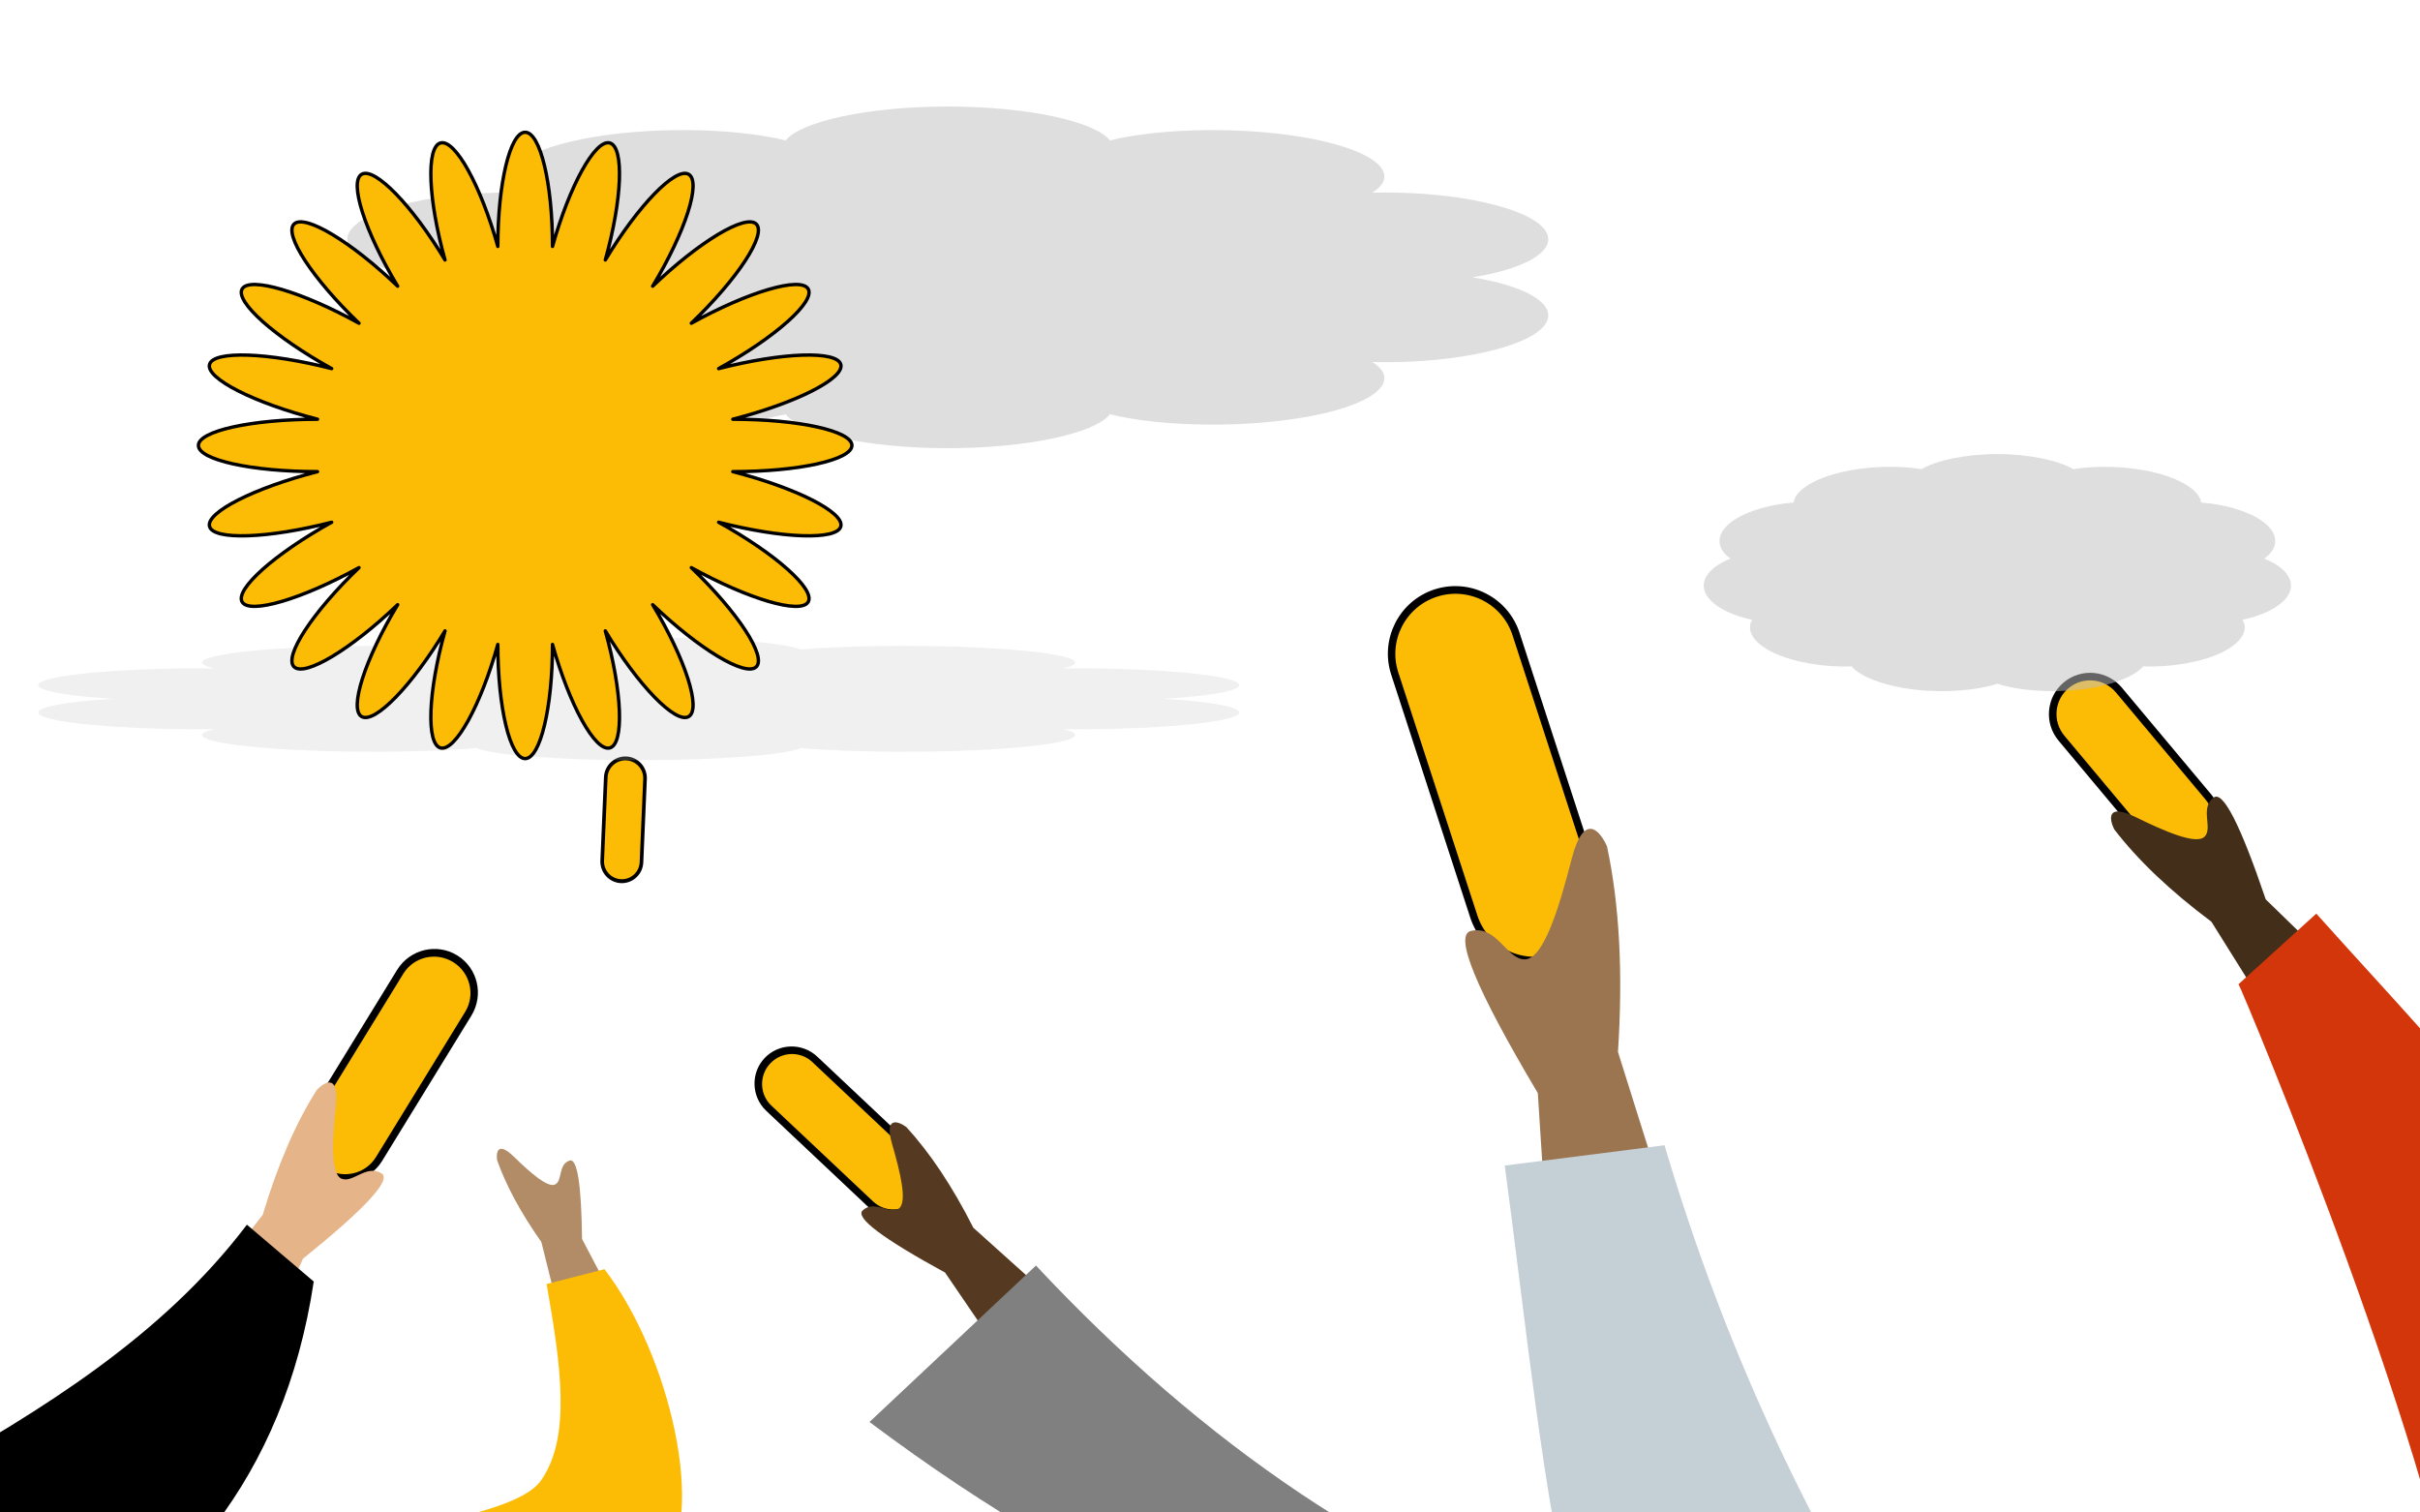 <?xml version="1.0" encoding="UTF-8" standalone="no"?>
<!DOCTYPE svg PUBLIC "-//W3C//DTD SVG 1.1//EN" "http://www.w3.org/Graphics/SVG/1.1/DTD/svg11.dtd">
<svg width="100%" height="100%" viewBox="0 0 1280 800" version="1.1" xmlns="http://www.w3.org/2000/svg" xmlns:xlink="http://www.w3.org/1999/xlink" xml:space="preserve" xmlns:serif="http://www.serif.com/" style="fill-rule:evenodd;clip-rule:evenodd;stroke-linecap:round;stroke-linejoin:round;stroke-miterlimit:1.5;">
    <g transform="matrix(0.376,-0.612,0.567,0.349,17.867,755.436)">
        <path d="M457.087,89.977C457.087,72.449 443.893,58.218 427.643,58.218L302.096,58.218C285.846,58.218 272.652,72.449 272.652,89.977C272.652,107.505 285.846,121.736 302.096,121.736L427.643,121.736C443.893,121.736 457.087,107.505 457.087,89.977Z" style="fill:rgb(252,187,4);stroke:black;stroke-width:5.78px;"/>
    </g>
    <g transform="matrix(-0.34,-1.045,1.01,-0.329,823.884,820.963)">
        <path d="M457.087,89.977C457.087,72.449 443.329,58.218 426.384,58.218L303.355,58.218C286.41,58.218 272.652,72.449 272.652,89.977C272.652,107.505 286.41,121.736 303.355,121.736L426.384,121.736C443.329,121.736 457.087,107.505 457.087,89.977Z" style="fill:rgb(252,187,4);stroke:black;stroke-width:3.7px;"/>
    </g>
    <g transform="matrix(0.015,-0.352,0.327,0.014,294.954,560.796)">
        <path d="M457.087,89.977C457.087,72.449 443.838,58.218 427.519,58.218L302.22,58.218C285.901,58.218 272.652,72.449 272.652,89.977C272.652,107.505 285.901,121.736 302.22,121.736L427.519,121.736C443.838,121.736 457.087,107.505 457.087,89.977Z" style="fill:rgb(252,187,4);stroke:black;stroke-width:5.88px;"/>
    </g>
    <g transform="matrix(-0.395,-0.472,0.478,-0.401,1230.35,614.32)">
        <path d="M457.087,89.977C457.087,72.449 442.663,58.218 424.898,58.218L304.841,58.218C287.075,58.218 272.652,72.449 272.652,89.977C272.652,107.505 287.075,121.736 304.841,121.736L424.898,121.736C442.663,121.736 457.087,107.505 457.087,89.977Z" style="fill:rgb(252,187,4);stroke:black;stroke-width:6.46px;"/>
    </g>
    <g transform="matrix(-0.432,-0.407,0.383,-0.407,568.896,783.739)">
        <path d="M457.087,89.977C457.087,72.449 443.677,58.218 427.159,58.218L302.58,58.218C286.062,58.218 272.652,72.449 272.652,89.977C272.652,107.505 286.062,121.736 302.58,121.736L427.159,121.736C443.677,121.736 457.087,107.505 457.087,89.977Z" style="fill:rgb(252,187,4);stroke:black;stroke-width:6.93px;"/>
    </g>
    <g id="Hoodie" transform="matrix(0.081,-3.078,3.078,0.081,63.184,932.155)">
        <g transform="matrix(1,0,0,1,-128,-93.5)">
            <g id="Body-Hoodie" serif:id="Body/Hoodie">
                <path id="Skin" d="M190.781,92.211L222.679,115.635C231.331,117.97 238.559,120.874 244.364,124.349C245.735,125.598 247.392,128.128 241.705,127.691C236.019,127.254 230.018,127.049 229.233,128.989C228.449,130.929 231.89,133.248 230.304,135.865C229.246,137.61 224.251,133.235 215.317,122.741L183.73,109.642L190.781,92.211ZM68.308,93.02L89.205,93.102C76.302,134.756 69.336,156.857 68.308,159.406C65.994,165.14 70.891,173.874 72.985,178.567C66.165,181.619 66.891,170.317 58.288,174.319C50.435,177.973 44.462,184.592 35.389,178.994C34.274,178.306 33.051,175.715 36.005,173.69C43.362,168.645 53.965,159.815 55.398,156.908C57.352,152.945 61.655,131.649 68.308,93.02Z" style="fill:rgb(229,180,136);"/>
                <g id="Coat-Back" transform="matrix(0.996,0.087,-0.087,0.996,6.265,-14.909)">
                    <path d="M122.732,9.58L131.217,7.349C165.594,32.163 183.362,84.056 224.997,108.727L216.59,121.241C147.889,118.772 125.383,55.547 122.732,9.58Z"/>
                </g>
                <path id="Shirt" d="M90,114L166.511,114C170.008,114 169.349,108.952 168.843,106.404C163.011,77.004 140.241,45.312 140.241,3.461L118.172,0C99.917,29.358 93.605,65.505 90,114Z" style="fill:rgb(221,227,233);"/>
            </g>
        </g>
    </g>
    <g id="Jacket-2" serif:id="Jacket 2" transform="matrix(0.356,-2.078,2.078,0.356,314.598,889.022)">
        <g transform="matrix(1,0,0,1,-128,-93.5)">
            <clipPath id="_clip1">
                <rect x="0" y="0" width="256" height="187"/>
            </clipPath>
            <g clip-path="url(#_clip1)">
                <g id="Body-Jacket-2" serif:id="Body/Jacket-2">
                    <path id="Skin1" serif:id="Skin" d="M198,77.617L234.235,61.704C240.582,55.379 246.711,50.572 252.623,47.282C254.39,46.719 257.41,46.549 254.188,51.255C250.966,55.961 247.789,61.056 249.076,62.705C250.364,64.355 254.093,62.534 255.566,65.216C256.549,67.004 250.262,69.143 236.707,71.633L209.57,92.439L198,77.617ZM51.508,82L72,86.066C51.392,124.471 40.34,144.826 38.845,147.13C35.48,152.315 38.62,161.817 39.779,166.821C32.504,168.515 35.373,157.565 26.167,159.851C17.764,161.938 10.639,167.293 2.804,160.071C1.841,159.183 1.135,156.407 4.42,154.984C12.603,151.437 24.692,144.796 26.652,142.218C29.326,138.702 37.611,118.629 51.508,82Z" style="fill:rgb(178,139,103);"/>
                    <g id="Coat-Back1" serif:id="Coat-Back" transform="matrix(0.996,0.087,-0.087,0.996,5.745,-15.252)">
                        <path d="M123.28,9.877L131.765,7.646C152.12,24.205 163.602,67.262 176.613,71.956C188.913,76.394 205.209,69.632 224.503,60.739L231.796,73.835C215.41,95 178.299,114.917 161.843,106.84C135.534,93.927 125.047,40.501 123.28,9.877Z" style="fill:rgb(252,187,4);"/>
                    </g>
                    <path id="Shirt1" serif:id="Shirt" d="M90,114L166.511,114C170.008,114 169.349,108.952 168.843,106.404C163.011,77.004 140.241,45.312 140.241,3.461L118.172,0C99.917,29.358 93.605,65.505 90,114Z" style="fill:rgb(221,227,233);"/>
                </g>
            </g>
        </g>
    </g>
    <g id="Lab-Coat" serif:id="Lab Coat" transform="matrix(1.808,-4.292,-4.292,-1.808,777.315,991.034)">
        <g transform="matrix(1,0,0,1,-128,-93.5)">
            <clipPath id="_clip2">
                <rect x="0" y="0" width="256" height="187"/>
            </clipPath>
            <g clip-path="url(#_clip2)">
                <g id="Body-Lab-Coat" serif:id="Body/Lab-Coat">
                    <path id="Skin2" serif:id="Skin" d="M190.359,88.61L220.545,114.202C229.013,117.134 236.021,120.536 241.569,124.407C242.85,125.749 244.326,128.388 238.684,127.555C233.042,126.722 227.07,126.1 226.152,127.98C225.234,129.86 228.505,132.414 226.74,134.914C225.564,136.581 220.885,131.868 212.706,120.777L182.109,105.507L190.359,88.61ZM53.667,77.536L71.379,80.108C52.367,121.358 42.174,143.173 40.801,145.554C37.712,150.91 41.345,160.24 42.766,165.179C35.587,167.252 37.88,156.162 28.803,158.928C20.518,161.453 13.682,167.177 5.476,160.37C4.468,159.533 3.618,156.797 6.824,155.203C14.813,151.231 26.541,143.963 28.364,141.284C30.851,137.631 39.285,116.382 53.667,77.536Z" style="fill:rgb(155,116,80);"/>
                    <g id="Coat-Back2" serif:id="Coat-Back" transform="matrix(0.996,0.087,-0.087,0.996,5.986,-14.562)">
                        <path d="M122.979,9.211L133.596,4.638C151.668,40.39 176.923,74.301 216.528,101.346L208.768,117.912C174.616,101.621 142.571,89.449 127.583,61.832C122.553,52.563 123.646,20.761 122.979,9.211Z" style="fill:rgb(197,207,214);"/>
                    </g>
                    <path id="Shirt2" serif:id="Shirt" d="M90,110C121.438,113.333 146.184,113.333 164.236,110C166.473,109.587 166.826,105.842 165.788,103.301C149.636,63.724 138.56,29.192 138.56,1.703C135.597,3.197 130.41,3.421 123,2.374C103.086,30.703 93.933,63.206 90,110Z" style="fill:rgb(50,51,55);"/>
                    <path id="Coat-Front" d="M118.049,0L126.348,0C128.281,11.365 134.376,165.263 153.191,215.606L51.385,215.606C53.592,169.487 71.003,114.087 88.64,67.728C73.044,81.999 59.452,106.181 47.862,140.273L28.793,135.378C42.971,74.281 72.122,29.375 116.246,0.659C116.342,0.438 116.437,0.219 116.532,0L117.266,0C117.536,-0.173 117.807,-0.346 118.079,-0.519L118.049,0Z" style="fill:none;"/>
                </g>
            </g>
        </g>
    </g>
    <g id="Jacket" transform="matrix(-0.18,-2.734,-2.734,0.18,595.392,903.211)">
        <g transform="matrix(1,0,0,1,-128,-93.5)">
            <g id="Body-Jacket" serif:id="Body/Jacket">
                <path id="Skin3" serif:id="Skin" d="M194.044,89.123L222.372,116.758C230.615,120.273 237.368,124.156 242.633,128.404C243.817,129.832 245.105,132.568 239.535,131.344C233.965,130.119 228.051,129.082 227.004,130.894C225.957,132.705 229.042,135.481 227.107,137.852C225.817,139.432 221.479,134.405 214.093,122.77L184.636,105.402L194.044,89.123ZM68.308,93.02L89.205,93.102C76.302,134.756 69.336,156.857 68.308,159.406C65.994,165.14 70.891,173.874 72.985,178.567C66.165,181.619 66.891,170.317 58.288,174.319C50.435,177.973 44.462,184.592 35.389,178.994C34.274,178.306 33.051,175.715 36.005,173.69C43.362,168.645 53.965,159.815 55.398,156.908C57.352,152.945 61.655,131.649 68.308,93.02Z" style="fill:rgb(85,58,33);"/>
                <g id="Coat-Back3" serif:id="Coat-Back" transform="matrix(0.996,0.087,-0.087,0.996,6.945,-14.499)">
                    <path d="M122.019,9.232L130.504,7.001C148.576,42.752 177.415,74.15 217.019,101.195L192.062,137.565C151.339,97.686 124.671,55.199 122.019,9.232Z" style="fill:rgb(128,128,128);"/>
                </g>
                <path id="Shirt3" serif:id="Shirt" d="M90,114L167,114C149.161,70.625 140.241,33.779 140.241,3.461L117.014,0C98.76,29.358 93.605,65.505 90,114Z" style="fill:rgb(221,227,233);"/>
            </g>
        </g>
    </g>
    <g id="Trench-Coat" serif:id="Trench Coat" transform="matrix(-2.821,-1.122,1.122,-2.821,1434.63,642.072)">
        <g transform="matrix(1,0,0,1,-128,-93.5)">
            <clipPath id="_clip3">
                <rect x="0" y="0" width="256" height="187"/>
            </clipPath>
            <g clip-path="url(#_clip3)">
                <g id="Body-Trench-Coat" serif:id="Body/Trench-Coat">
                    <g id="Skin4" serif:id="Skin" transform="matrix(0.998,-0.07,0.07,0.998,-7.617,8.897)">
                        <path d="M197.693,90.244L227.88,115.836C236.347,118.768 243.355,122.17 248.903,126.041C250.184,127.383 251.66,130.022 246.018,129.19C240.376,128.357 234.404,127.734 233.486,129.614C232.568,131.495 235.839,134.048 234.074,136.548C232.898,138.215 228.22,133.503 220.04,122.411L189.443,107.141L197.693,90.244ZM54.375,70.442L71.721,74.852C48.501,113.888 36.084,134.518 34.47,136.742C30.837,141.747 33.475,151.406 34.372,156.466C27.016,157.777 30.455,146.987 21.139,148.789C12.636,150.434 5.238,155.412 -2.21,147.786C-3.126,146.848 -3.685,144.038 -0.33,142.787C8.03,139.672 20.454,133.67 22.547,131.196C25.402,127.823 36.011,107.572 54.375,70.442Z" style="fill:rgb(67,46,26);"/>
                    </g>
                    <path id="Back-Arm" d="M138.264,2.041C153.173,32.858 218.563,99.521 219.495,100.182L211.448,116.61C177.585,99.726 145.757,86.996 131.254,59.122C126.386,49.766 128.034,17.988 127.569,6.428L138.264,2.041Z" style="fill:rgb(210,54,10);"/>
                    <path id="Shirt4" serif:id="Shirt" d="M90,113.91C121.438,117.363 146.184,117.363 164.236,113.91C166.473,113.482 166.375,103.84 165.337,101.207C149.185,60.202 138.56,30.184 138.56,1.703C135.597,3.251 130.41,3.483 123,2.399C103.086,31.75 93.933,65.427 90,113.91Z" style="fill:rgb(25,24,71);"/>
                    <path id="Coat-Front1" serif:id="Coat-Front" d="M84.159,118.758C83.091,117.753 82.534,116.247 82.808,114.696L83.329,111.741C83.682,109.739 85.308,108.281 87.228,108.053C87.563,106.553 87.853,105.063 88.092,103.583C90.111,91.087 86.661,78.834 86.823,66.802C70.743,80.522 56.318,104.211 43.548,137.871L24.661,132.313C25.382,129.636 26.128,126.992 26.901,124.38C24.721,123.142 22.173,117.466 24.007,116.516C25.9,115.535 27.906,114.845 30.018,114.438C47.335,62.279 75.655,24.133 114.976,0L126.348,0C123,44.281 169.25,140.955 153.191,223.518C123.508,230.147 81.132,209.523 39.883,226C41.418,192.751 72.163,153.691 84.159,118.758L84.159,118.758Z" style="fill:rgb(137,197,204);"/>
                </g>
            </g>
        </g>
    </g>
    <g transform="matrix(1.699,0,0,1.001,-656.138,-26.113)">
        <path d="M630.795,100.287C635.399,90.281 656.435,82.368 681.259,82.368C706.084,82.368 727.12,90.281 731.724,100.287C748.075,93.453 775.077,92.811 795.161,99.609C815.244,106.406 822.278,118.567 813.378,127.923C835.229,126.871 857.884,133.746 865.555,144.744C873.227,155.743 863.572,167.507 844.567,172.64C863.572,177.772 873.227,189.536 865.555,200.535C857.884,211.533 835.229,218.408 813.378,217.356C822.278,226.712 815.244,238.873 795.161,245.67C775.077,252.468 748.075,251.826 731.724,244.992C727.12,254.998 706.084,262.911 681.259,262.911C656.435,262.911 635.399,254.998 630.795,244.992C614.444,251.826 587.442,252.468 567.358,245.67C547.275,238.873 540.241,226.712 549.141,217.356C527.29,218.408 504.635,211.533 496.964,200.535C489.292,189.536 498.947,177.772 517.952,172.64C498.947,167.507 489.292,155.743 496.964,144.744C504.635,133.746 527.29,126.871 549.141,127.923C540.241,118.567 547.275,106.406 567.358,99.609C587.442,92.811 614.444,93.453 630.795,100.287Z" style="fill:rgb(193,193,193);fill-opacity:0.52;"/>
    </g>
    <g transform="matrix(1.699,0,0,0.36,-819.674,307.469)">
        <path d="M630.795,100.287C635.399,90.281 656.435,82.368 681.259,82.368C706.084,82.368 727.12,90.281 731.724,100.287C748.075,93.453 775.077,92.811 795.161,99.609C815.244,106.406 822.278,118.567 813.378,127.923C835.229,126.871 857.884,133.746 865.555,144.744C873.227,155.743 863.572,167.507 844.567,172.64C863.572,177.772 873.227,189.536 865.555,200.535C857.884,211.533 835.229,218.408 813.378,217.356C822.278,226.712 815.244,238.873 795.161,245.67C775.077,252.468 748.075,251.826 731.724,244.992C727.12,254.998 706.084,262.911 681.259,262.911C656.435,262.911 635.399,254.998 630.795,244.992C614.444,251.826 587.442,252.468 567.358,245.67C547.275,238.873 540.241,226.712 549.141,217.356C527.29,218.408 504.635,211.533 496.964,200.535C489.292,189.536 498.947,177.772 517.952,172.64C498.947,167.507 489.292,155.743 496.964,144.744C504.635,133.746 527.29,126.871 549.141,127.923C540.241,118.567 547.275,106.406 567.358,99.609C587.442,92.811 614.444,93.453 630.795,100.287Z" style="fill:rgb(193,193,193);fill-opacity:0.24;"/>
    </g>
    <g transform="matrix(0.807,0,0,0.704,506.683,182.193)">
        <path d="M631.497,93.691C641.153,87.22 660.141,82.368 681.259,82.368C702.378,82.368 721.366,87.22 731.022,93.691C746.655,90.679 768.259,91.38 786.025,96.699C803.791,102.017 814.134,110.881 814.747,118.756C831.394,120.16 848.755,126.19 857.528,135.139C866.301,144.089 864.715,154.15 856.092,160.93C868.466,166.303 876.073,175.749 873.067,185.486C870.062,195.224 857.051,203.289 841.928,206.821C846.102,214.458 841.539,224.319 827.709,231.755C813.879,239.19 793.574,242.697 776.753,241.859C771.401,249.335 756.117,256.482 735.854,259.254C715.59,262.026 694.438,259.863 681.259,254.921C668.081,259.863 646.929,262.026 626.665,259.254C606.402,256.482 591.118,249.335 585.766,241.859C568.945,242.697 548.64,239.19 534.81,231.755C520.98,224.319 516.417,214.458 520.591,206.821C505.468,203.289 492.457,195.224 489.452,185.486C486.446,175.749 494.053,166.303 506.427,160.93C497.804,154.15 496.218,144.089 504.991,135.139C513.764,126.19 531.125,120.16 547.771,118.756C548.385,110.881 558.728,102.017 576.494,96.699C594.26,91.38 615.864,90.679 631.497,93.691Z" style="fill:rgb(193,193,193);fill-opacity:0.52;"/>
    </g>
    <g transform="matrix(1,0,0,1,-53.05,-26.353)">
        <path d="M316.363,156.689C316.363,123.368 322.842,96.316 330.823,96.316C338.803,96.316 345.283,123.368 345.283,156.689C354.281,124.503 367.844,99.98 375.553,101.96C383.261,103.939 382.215,131.677 373.217,163.863C390.599,135.006 410.323,114.683 417.234,118.507C424.146,122.332 415.644,148.865 398.261,177.722C422.844,154.16 447.384,139.422 453.027,144.831C458.67,150.24 443.293,173.76 418.71,197.321C448.818,180.661 476.502,172.512 480.492,179.137C484.482,185.761 463.278,204.665 433.17,221.325C466.751,212.701 495.692,211.698 497.757,219.086C499.823,226.475 474.236,239.475 440.655,248.099C475.421,248.099 503.646,254.309 503.646,261.958C503.646,269.606 475.421,275.816 440.655,275.816C474.236,284.44 499.823,297.441 497.757,304.829C495.692,312.217 466.751,311.214 433.17,302.59C463.278,319.25 484.482,338.154 480.492,344.778C476.502,351.403 448.818,343.254 418.71,326.594C443.293,350.155 458.67,373.675 453.027,379.084C447.384,384.493 422.844,369.755 398.261,346.193C415.644,375.05 424.146,401.583 417.234,405.408C410.323,409.232 390.599,388.909 373.217,360.052C382.215,392.238 383.261,419.976 375.553,421.955C367.844,423.935 354.281,399.412 345.283,367.226C345.283,400.547 338.803,427.599 330.823,427.599C322.842,427.599 316.363,400.547 316.363,367.226C307.365,399.412 293.802,423.935 286.093,421.955C278.385,419.976 279.431,392.238 288.429,360.052C271.047,388.909 251.323,409.232 244.412,405.408C237.5,401.583 246.002,375.05 263.385,346.193C238.802,369.755 214.262,384.493 208.619,379.084C202.976,373.675 218.352,350.155 242.936,326.594C212.828,343.254 185.144,351.403 181.154,344.778C177.164,338.154 198.368,319.25 228.476,302.59C194.895,311.214 165.954,312.217 163.889,304.829C161.823,297.441 187.41,284.44 220.991,275.816C186.225,275.816 158,269.606 158,261.958C158,254.309 186.225,248.099 220.991,248.099C187.41,239.475 161.823,226.475 163.889,219.086C165.954,211.698 194.895,212.701 228.476,221.325C198.368,204.665 177.164,185.761 181.154,179.137C185.144,172.512 212.828,180.661 242.936,197.321C218.352,173.76 202.976,150.24 208.619,144.831C214.262,139.422 238.802,154.16 263.385,177.722C246.002,148.865 237.5,122.332 244.412,118.507C251.323,114.683 271.047,135.006 288.429,163.863C279.431,131.677 278.385,103.939 286.093,101.96C293.802,99.98 307.365,124.503 316.363,156.689Z" style="fill:rgb(252,187,4);stroke:black;stroke-width:1.8px;"/>
    </g>
</svg>
